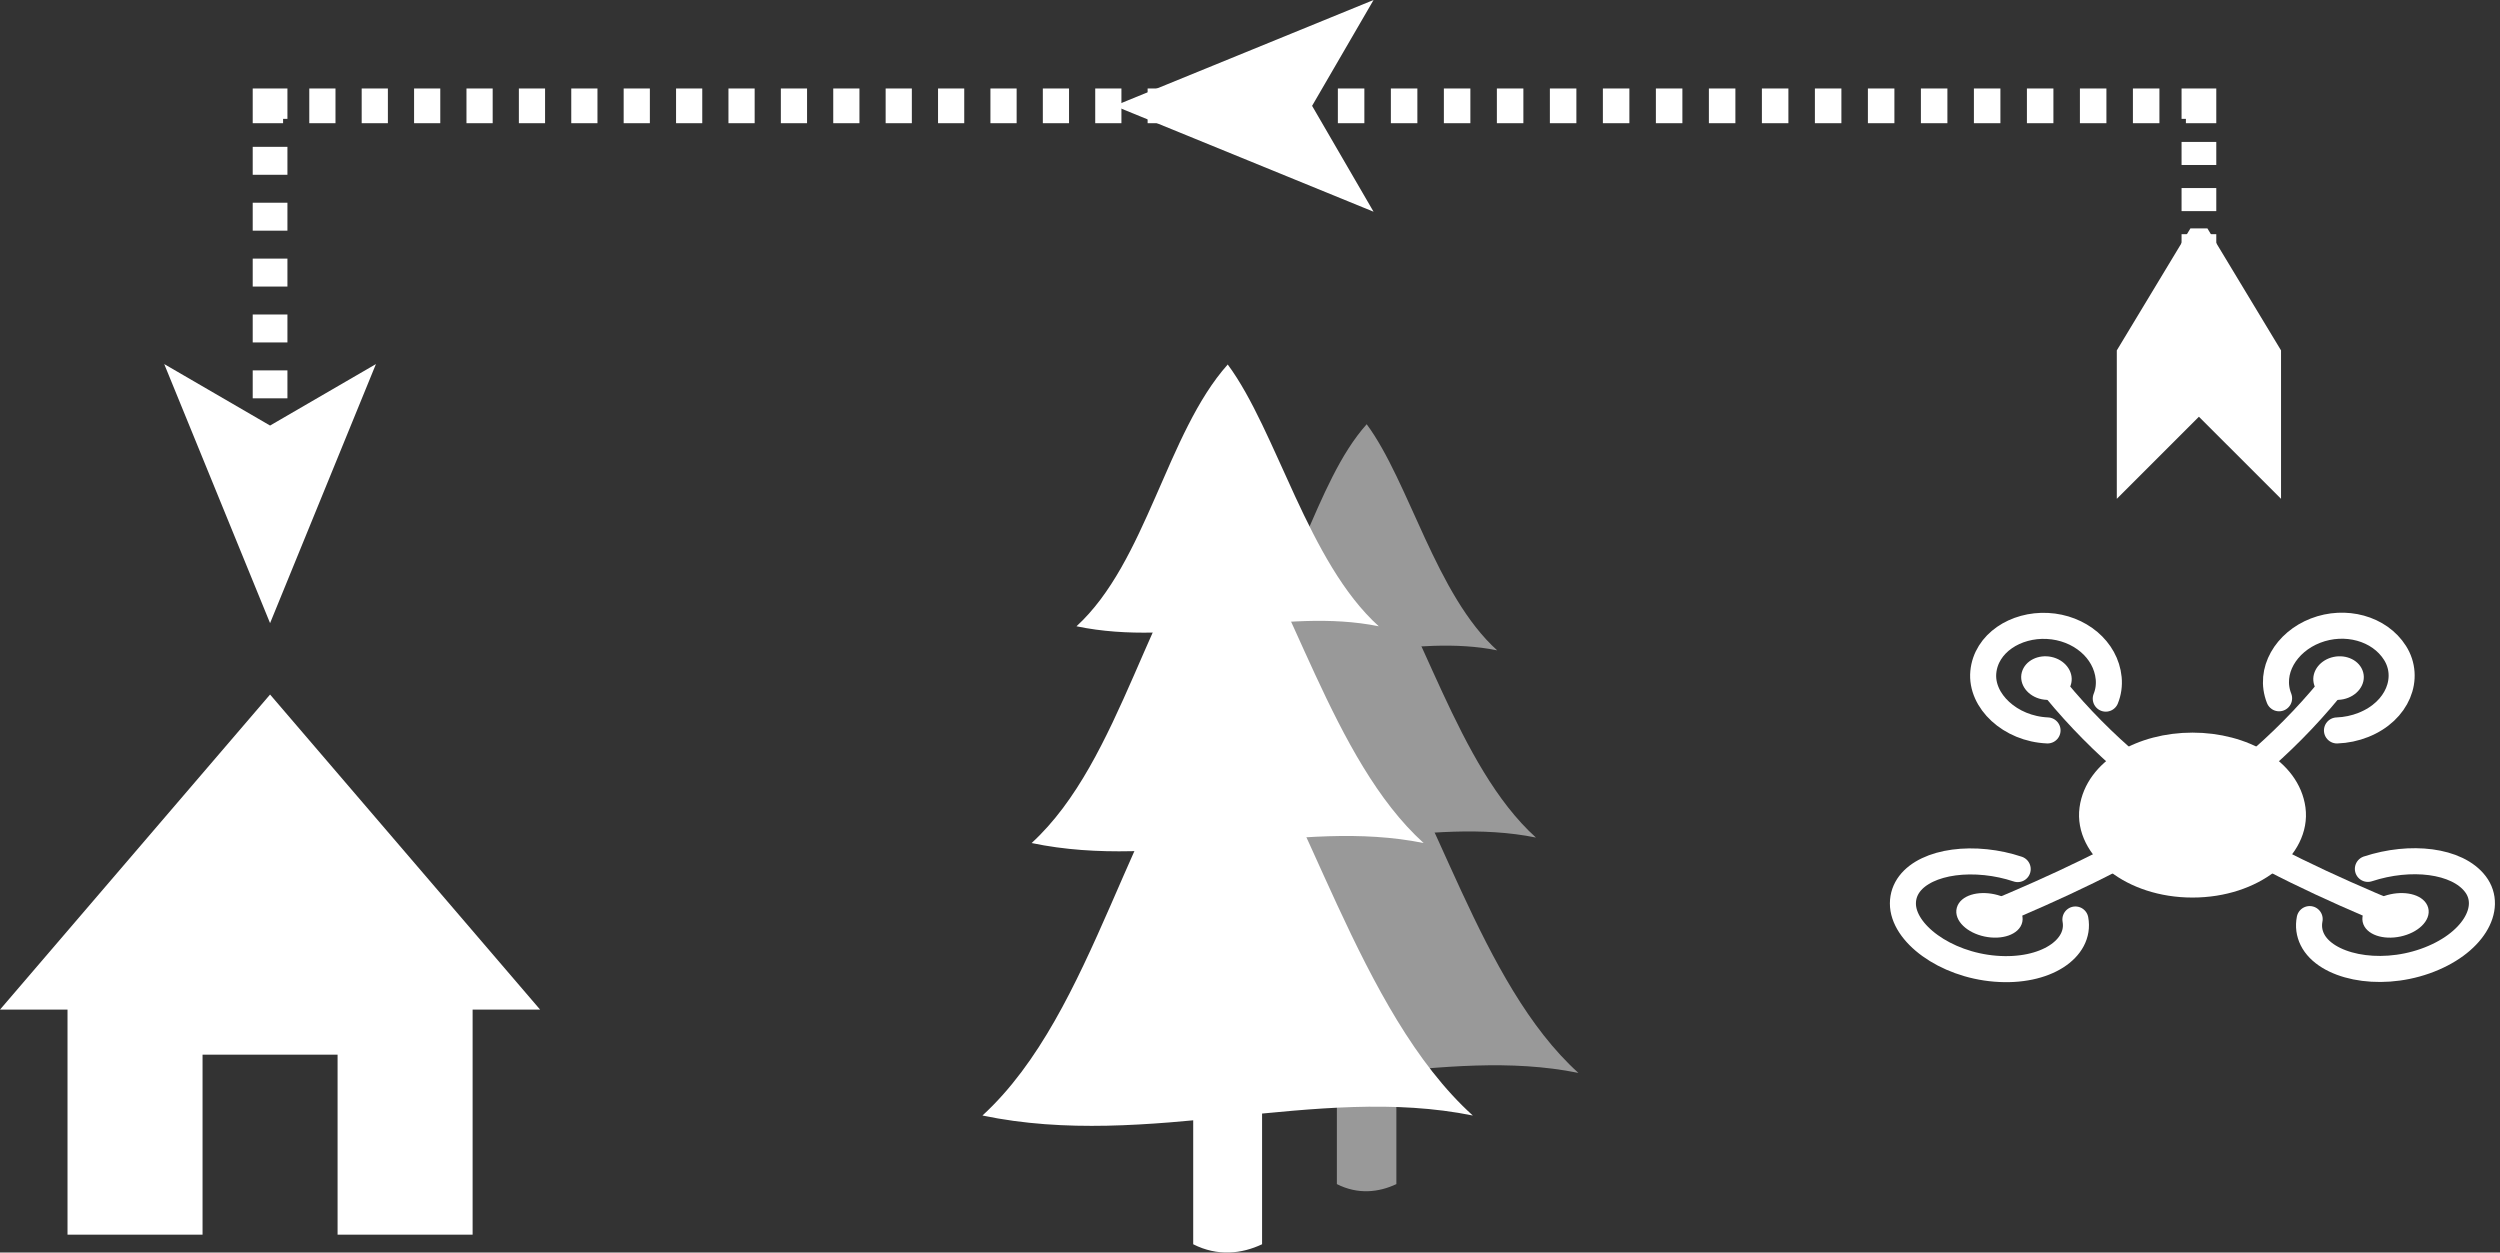 <?xml version="1.0" encoding="utf-8"?>
<!-- Generator: Adobe Illustrator 23.0.4, SVG Export Plug-In . SVG Version: 6.00 Build 0)  -->
<svg version="1.1" id="Layer_1" xmlns="http://www.w3.org/2000/svg" xmlns:xlink="http://www.w3.org/1999/xlink" x="0px" y="0px"
	 viewBox="0 0 288 144.29" style="enable-background:new 0 0 288 144.29;" xml:space="preserve">
<rect x="0" y="0" width="288" height="144.29" fill="#333333" stroke="none"/>
<style type="text/css">
	.st0{opacity:0.5;}
	.st1{fill:#FFFFFF;}
	.st2{fill:none;stroke:#FFFFFF;stroke-width:4;stroke-miterlimit:10;}
	.st3{fill:none;stroke:#FFFFFF;stroke-width:4;stroke-miterlimit:10;stroke-dasharray:3.053,3.053;}
	.st4{fill:none;stroke:#FFFFFF;stroke-width:4;stroke-miterlimit:10;stroke-dasharray:2.657,2.657;}
	.st5{fill:none;stroke:#FFFFFF;stroke-width:4;stroke-miterlimit:10;stroke-dasharray:3.219,3.219;}
	.st6{fill:none;stroke:#FFFFFF;stroke-width:4;stroke-miterlimit:10;stroke-dasharray:3.018,3.018;}
	.st7{fill:#FFFFFF;stroke:#FFFFFF;}
	.st8{fill:none;stroke:#FFFFFF;stroke-width:3;stroke-linecap:round;}
	.st9{fill:none;stroke:#FFFFFF;stroke-width:3;}
	.st10{fill:#FFFFFF;stroke:#FFFFFF;stroke-width:3;}
</style>
<g class="st0">
	<title>Layer 1</title>
	<g id="layer1_1_">
		<g id="g4623_1_">
			<path id="rect2192_1_" class="st1" d="M154.008,121.881h6.853v14.527c-2.017,0.952-4.425,1.232-6.853,0V121.881z"/>
			<path id="path1307_1_" class="st1" d="M181.83,123.599c-15.554-3.156-32.248,3.454-48.792,0
				c11.278-10.345,14.527-31.183,24.386-42.256C165.417,92.117,170.384,113.254,181.83,123.599z"/>
			<path id="path2183_1_" class="st1" d="M176.938,96.486c-12.436-2.521-25.787,2.764-39.007,0
				c9.019-8.272,11.614-24.928,19.494-33.779C163.811,71.316,167.788,88.214,176.938,96.486z"/>
			<path id="path2185_1_" class="st1" d="M172.475,74.919c-9.579-1.942-19.886,2.129-30.082,0
				c6.965-6.386,8.963-19.233,15.05-26.048C162.355,55.518,165.417,68.552,172.475,74.919z"/>
		</g>
	</g>
</g>
<g>
	<polygon class="st1" points="62.223,116.309 31.112,80.009 0,116.309 7.778,116.309 7.778,142.237 23.334,142.237 23.334,121.495 
		38.889,121.495 38.889,142.237 54.445,142.237 54.445,116.309 	"/>
</g>
<g>
	<title>Layer 1</title>
	<g id="layer1">
		<g id="g4623">
			<path id="rect2192" class="st1" d="M137.457,126.519h7.934v16.819c-2.335,1.103-5.124,1.427-7.934,0V126.519z"/>
			<path id="path1307" class="st1" d="M169.668,128.508c-18.008-3.654-37.335,3.999-56.489,0
				c13.058-11.977,16.819-36.103,28.234-48.923C150.666,92.059,156.416,116.531,169.668,128.508z"/>
			<path id="path2183" class="st1" d="M164.004,97.118c-14.398-2.918-29.855,3.2-45.161,0c10.442-9.577,13.447-28.861,22.57-39.108
				C148.807,67.976,153.411,87.541,164.004,97.118z"/>
			<path id="path2185" class="st1" d="M158.838,72.148c-11.09-2.248-23.024,2.465-34.827,0c8.064-7.394,10.377-22.267,17.424-30.158
				C147.12,49.687,150.666,64.776,158.838,72.148z"/>
		</g>
	</g>
</g>
<g>
	<g>
		<line class="st2" x1="149.569" y1="12.193" x2="151.069" y2="12.193"/>
		<line class="st3" x1="154.122" y1="12.193" x2="250.289" y2="12.193"/>
		<polyline class="st2" points="251.816,12.193 253.316,12.193 253.316,13.693 		"/>
		<line class="st4" x1="253.316" y1="16.35" x2="253.316" y2="25.65"/>
		<line class="st2" x1="253.316" y1="26.978" x2="253.316" y2="28.478"/>
		<g>
			<polygon class="st1" points="128.388,12.193 158.235,24.39 151.153,12.193 158.235,0 			"/>
		</g>
		<g>
			<polygon class="st1" points="254.291,26.308 262.775,40.365 262.775,57.465 253.316,48.007 243.856,57.465 243.856,40.365 
				252.338,26.308 			"/>
		</g>
	</g>
</g>
<g>
	<g>
		<line class="st2" x1="31.112" y1="50.606" x2="31.112" y2="49.106"/>
		<line class="st5" x1="31.112" y1="45.887" x2="31.112" y2="15.303"/>
		<polyline class="st2" points="31.112,13.693 31.112,12.193 32.612,12.193 		"/>
		<line class="st6" x1="35.63" y1="12.193" x2="136.745" y2="12.193"/>
		<line class="st2" x1="138.254" y1="12.193" x2="139.754" y2="12.193"/>
		<g>
			<polygon class="st1" points="31.112,71.788 43.308,41.94 31.112,49.023 18.918,41.94 			"/>
		</g>
	</g>
</g>
<g>
	<g>
		<g>
			<path id="path2991_3_" class="st7" d="M238.126,78.582c-0.222,1.081-1.496,1.763-2.838,1.478
				c-1.342-0.286-2.185-1.419-1.89-2.486s1.556-1.676,2.825-1.407C237.492,76.44,238.348,77.5,238.126,78.582z"/>
			<path id="path3761_3_" class="st8" d="M235.877,84.145c-4.307-0.181-7.71-3.4-7.4-6.715c0.311-3.316,3.709-5.511,7.388-5.322
				c3.679,0.189,6.738,2.715,7.055,6.022c0.076,0.8-0.032,1.601-0.336,2.353"/>
			<path id="path2991-6_3_" class="st7" d="M269.863,80.06c-1.342,0.286-2.617-0.396-2.838-1.478
				c-0.222-1.081,0.634-2.143,1.903-2.414c1.27-0.271,2.531,0.34,2.825,1.407C272.048,78.641,271.206,79.775,269.863,80.06z"/>
			<path id="path3761-1_3_" class="st8" d="M262.551,80.442c-1.228-3.119,0.799-6.475,4.199-7.794
				c3.4-1.319,7.348-0.288,9.155,2.567c1.807,2.855,0.34,6.709-3.64,8.294c-0.962,0.384-2.005,0.602-3.046,0.638"/>
			<path id="path2991-9_3_" class="st7" d="M272.669,106.102c-0.222-1.081,1.049-2.217,2.829-2.596
				c1.779-0.379,3.452,0.13,3.745,1.195c0.295,1.067-0.959,2.301-2.811,2.696S272.892,107.185,272.669,106.102z"/>
			<path id="path3761-2_3_" class="st8" d="M272.779,100.095c4.906-1.613,10.287-1.007,12.387,1.756
				c2.1,2.764-0.319,6.943-5.794,8.874s-11.457,0.593-12.988-2.489c-0.37-0.745-0.47-1.547-0.311-2.357"/>
			<path id="path2991-6-9_3_" class="st7" d="M229.653,103.506c1.779,0.379,3.05,1.515,2.829,2.596
				c-0.222,1.081-1.912,1.689-3.764,1.295c-1.852-0.394-3.105-1.63-2.811-2.696C226.201,103.636,227.874,103.127,229.653,103.506z"
				/>
			<path id="path3761-1-5_3_" class="st8" d="M239.086,105.925c0.619,3.345-3.426,6.142-9.239,5.668s-10.651-4.119-10.632-7.525
				c0.018-3.406,4.367-5.277,9.542-4.742c1.253,0.13,2.498,0.397,3.682,0.793"/>
		</g>
		<path class="st9" d="M229.185,105.451c15.729-6.555,29.451-13.632,40.212-27.337"/>
		<path class="st9" d="M275.971,105.451c-15.729-6.555-29.451-13.632-40.213-27.337"/>
		<path class="st10" d="M264.102,93.209c0.594,4.383-4.552,8.689-11.526,8.689s-12.12-4.306-11.526-8.689
			c0.593-4.383,5.742-7.311,11.526-7.311C258.36,85.898,263.507,88.825,264.102,93.209z"/>
	</g>
</g>
</svg>
